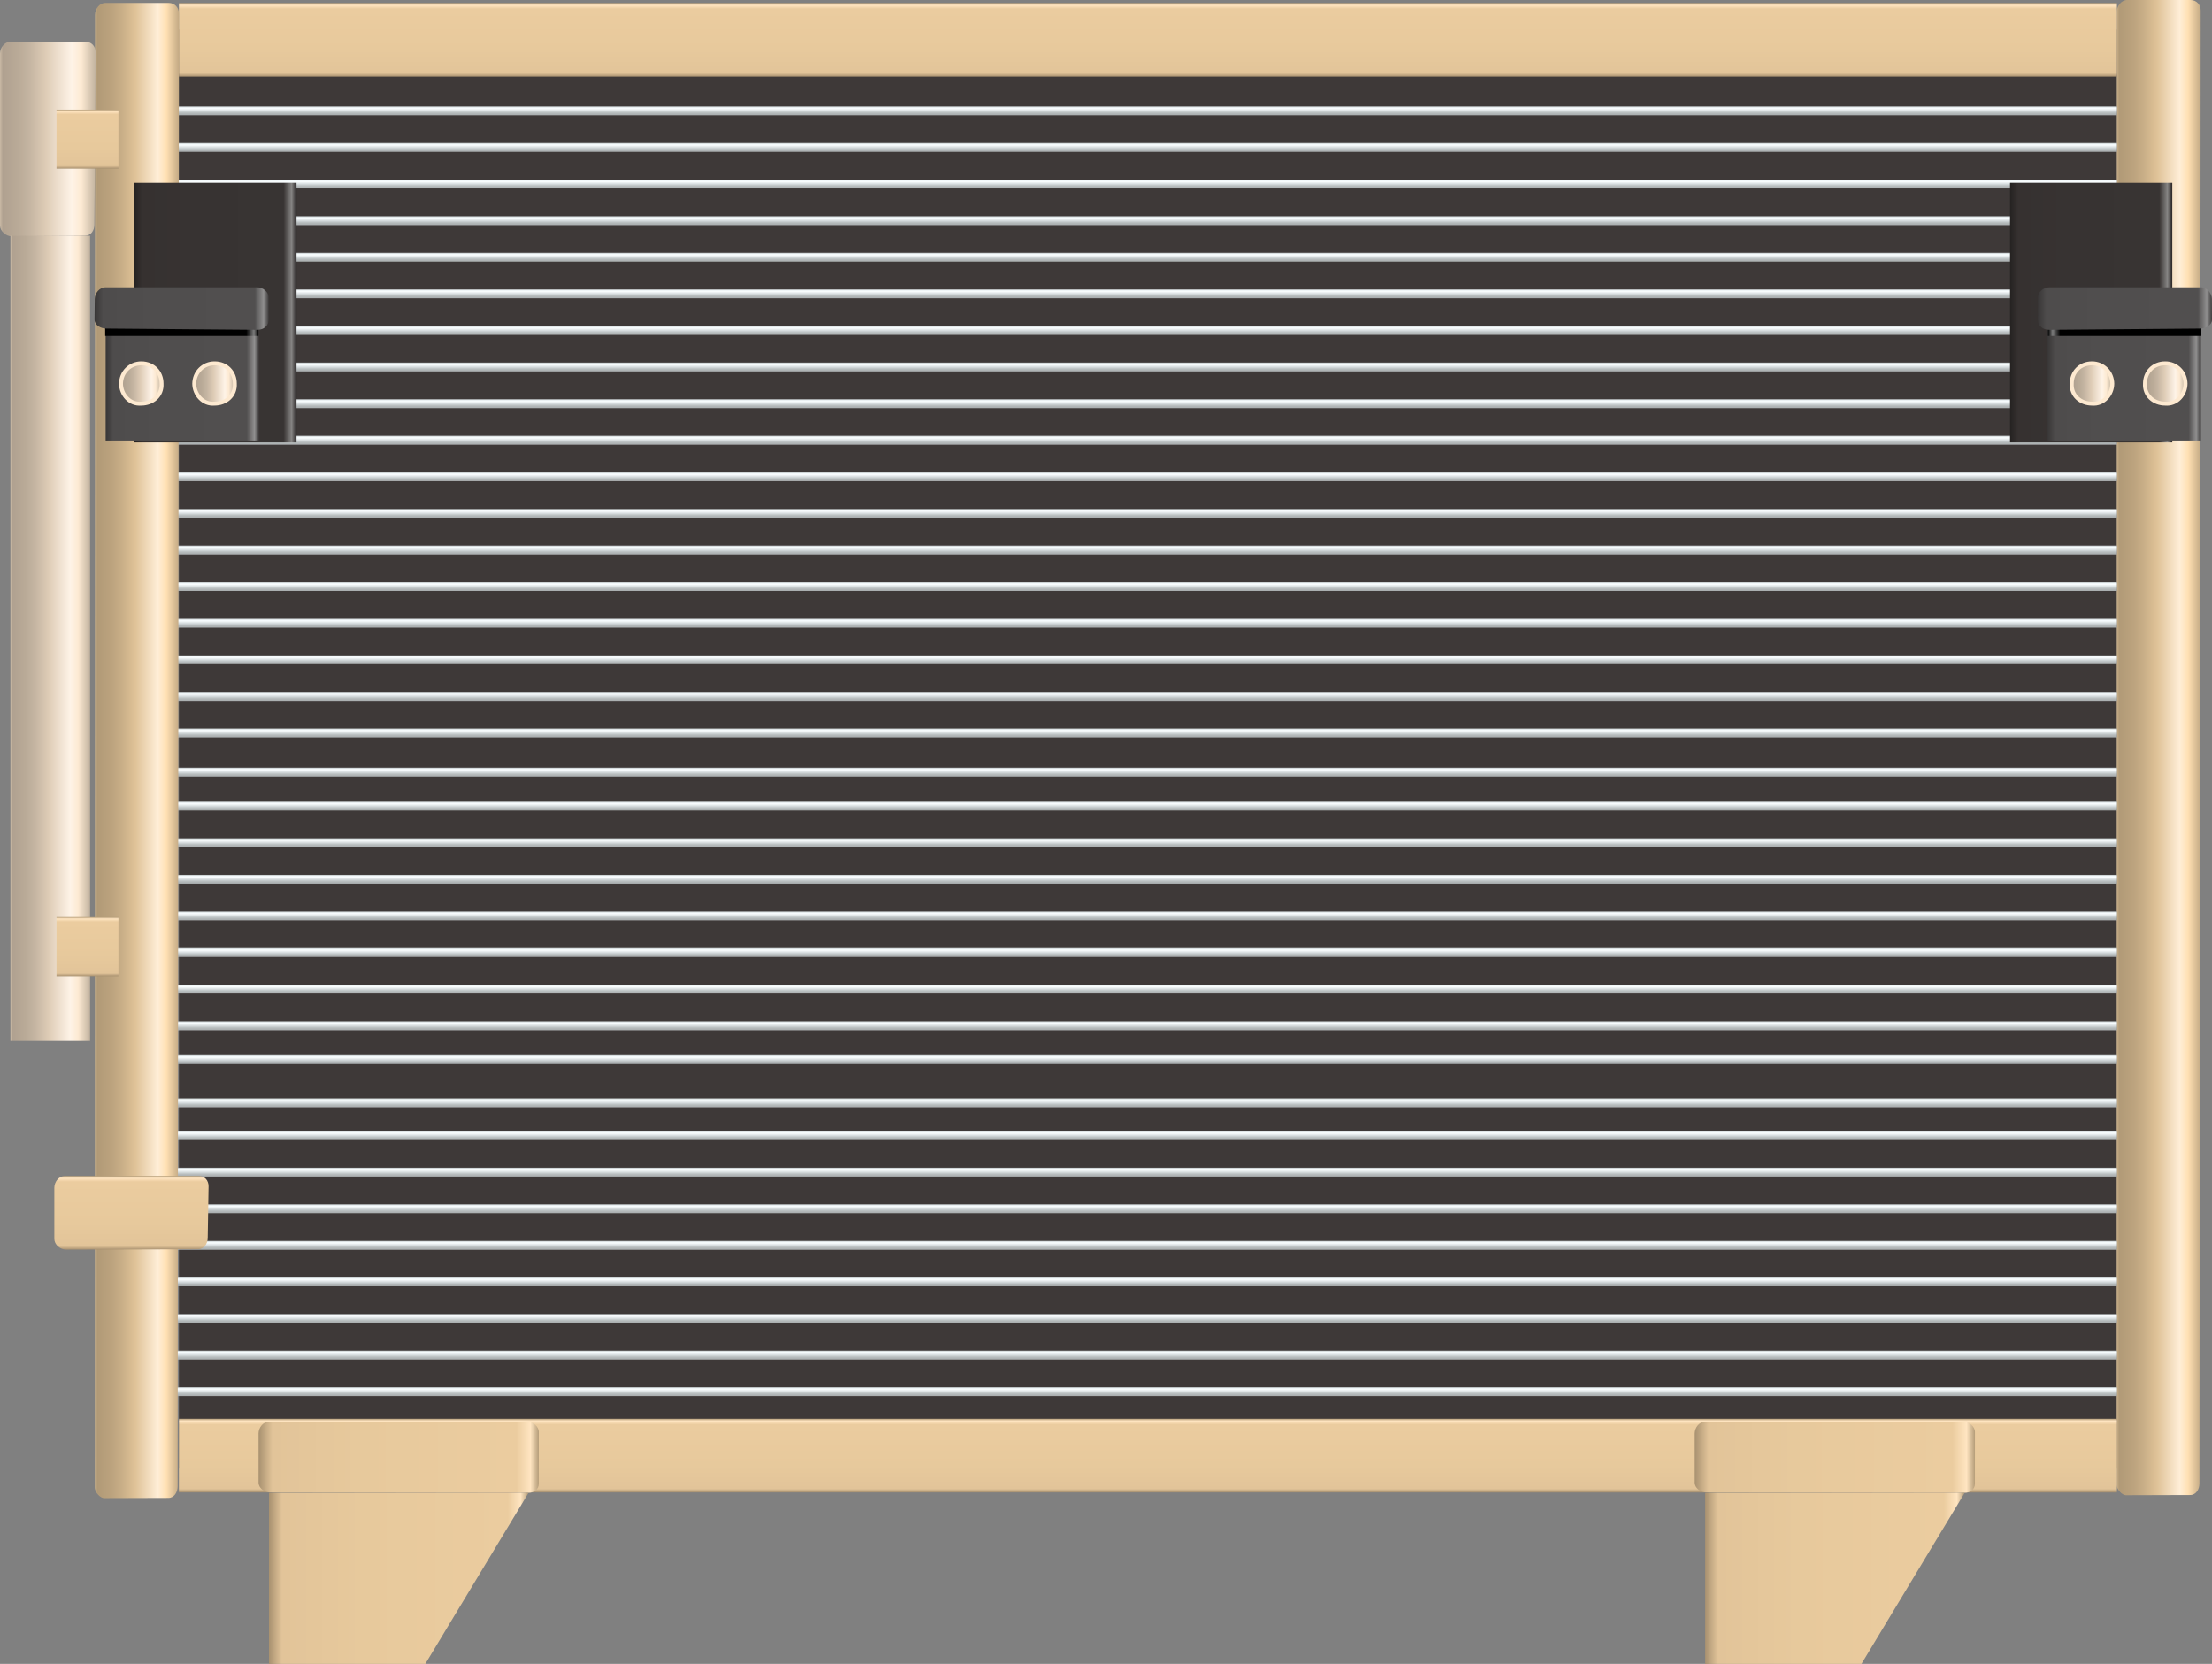 <?xml version="1.0" encoding="utf-8"?>
<!-- Generator: Adobe Illustrator 16.0.0, SVG Export Plug-In . SVG Version: 6.00 Build 0)  -->
<!DOCTYPE svg PUBLIC "-//W3C//DTD SVG 1.1//EN" "http://www.w3.org/Graphics/SVG/1.1/DTD/svg11.dtd">
<svg preserveAspectRatio="none"   version="1.1" id="图层_1" xmlns="http://www.w3.org/2000/svg" xmlns:xlink="http://www.w3.org/1999/xlink" x="0px" y="0px"
	 width="562.414px" height="423.132px" viewBox="2.254 137.5 562.414 423.132" enable-background="new 2.254 137.5 562.414 423.132"
	 xml:space="preserve">
<rect x="2.254" y="137.5" width="562.414" height="423.132" fill="#808080" stroke="none"/>
<g id="surface324">
	<path fill="#3E3938" d="M47.742,144.977h492.75v366H47.742V144.977z"/>
	
		<linearGradient id="SVGID_1_" gradientUnits="userSpaceOnUse" x1="230.643" y1="-52.193" x2="202.163" y2="-52.193" gradientTransform="matrix(0.75 0 0 -0.75 388.81 288.479)">
		<stop  offset="0" style="stop-color:#C4AA84"/>
		<stop  offset="0.15" style="stop-color:#FFE0B3"/>
		<stop  offset="0.25" style="stop-color:#FFEED7"/>
		<stop  offset="0.52" style="stop-color:#DFC297"/>
		<stop  offset="0.69" style="stop-color:#C7AD86"/>
		<stop  offset="0.8" style="stop-color:#BCA37E"/>
		<stop  offset="0.97" style="stop-color:#B19A77"/>
		<stop  offset="1" style="stop-color:#CBB189"/>
	</linearGradient>
	<path fill="url(#SVGID_1_)" d="M542.73,137.5h16.5c1.5,0,2.563,1.18,2.563,2.633L561.48,514.75c0,1.5-0.875,2.949-2.34,2.949
		l-16.41,0.051c-0.75,0-2.297-1.254-2.297-2.707L540.48,140.5c0-1.5,1.141-3,2.605-3H542.73z"/>
	
		<linearGradient id="SVGID_2_" gradientUnits="userSpaceOnUse" x1="530.728" y1="201.305" x2="530.728" y2="176.304" gradientTransform="matrix(0.75 0 0 -0.75 -103.928 649.282)">
		<stop  offset="0" style="stop-color:#B59D79"/>
		<stop  offset="0.03" style="stop-color:#FFE5C1"/>
		<stop  offset="0.08" style="stop-color:#EBCC9F"/>
		<stop  offset="0.64" style="stop-color:#E7C99C"/>
		<stop  offset="0.95" style="stop-color:#E2C499"/>
		<stop  offset="1" style="stop-color:#A89170"/>
	</linearGradient>
	<path fill="url(#SVGID_2_)" d="M47.742,498.304h492.75v18.75H47.742V498.304z"/>
	
		<linearGradient id="SVGID_3_" gradientUnits="userSpaceOnUse" x1="530.726" y1="201.307" x2="530.726" y2="176.306" gradientTransform="matrix(0.75 0 0 -0.75 -103.928 289.222)">
		<stop  offset="0" style="stop-color:#B59D79"/>
		<stop  offset="0.03" style="stop-color:#FFE5C1"/>
		<stop  offset="0.08" style="stop-color:#EBCC9F"/>
		<stop  offset="0.64" style="stop-color:#E7C99C"/>
		<stop  offset="0.95" style="stop-color:#E2C499"/>
		<stop  offset="1" style="stop-color:#A89170"/>
	</linearGradient>
	<path fill="url(#SVGID_3_)" d="M47.742,138.242h492.75v18.75H47.742V138.242z"/>
	
		<linearGradient id="SVGID_4_" gradientUnits="userSpaceOnUse" x1="297.236" y1="189.243" x2="202.225" y2="189.243" gradientTransform="matrix(0.75 0 0 -0.75 281.463 650.017)">
		<stop  offset="0" style="stop-color:#B59D79"/>
		<stop  offset="0.03" style="stop-color:#FFE5C1"/>
		<stop  offset="0.08" style="stop-color:#EBCC9F"/>
		<stop  offset="0.64" style="stop-color:#E7C99C"/>
		<stop  offset="0.95" style="stop-color:#E2C499"/>
		<stop  offset="1" style="stop-color:#A89170"/>
	</linearGradient>
	<path fill="url(#SVGID_4_)" d="M436.132,499.039h65.25c1.5,0,3.008,1.18,3.008,2.633l-0.008,13.117c0,1.5-1.176,2.344-2.641,2.344
		l-65.609-0.094c-1.5,0-3-1.082-3-2.535v-12.465c0-1.5,1.188-3,2.652-3H436.132z"/>
	
		<linearGradient id="SVGID_5_" gradientUnits="userSpaceOnUse" x1="290.226" y1="172.306" x2="202.226" y2="172.306" gradientTransform="matrix(0.75 0 0 -0.75 284.114 668.111)">
		<stop  offset="0" style="stop-color:#B59D79"/>
		<stop  offset="0.03" style="stop-color:#FFE5C1"/>
		<stop  offset="0.08" style="stop-color:#EBCC9F"/>
		<stop  offset="0.64" style="stop-color:#E7C99C"/>
		<stop  offset="0.95" style="stop-color:#E2C499"/>
		<stop  offset="1" style="stop-color:#A89170"/>
	</linearGradient>
	<path fill="url(#SVGID_5_)" d="M435.785,517.132h66l-26.25,43.5h-39.75V517.132z"/>
	
		<linearGradient id="SVGID_6_" gradientUnits="userSpaceOnUse" x1="531.224" y1="201.307" x2="531.224" y2="198.306" gradientTransform="matrix(0.75 0 0 -0.75 -104.669 315.538)">
		<stop  offset="0" style="stop-color:#BAC0C1"/>
		<stop  offset="0.15" style="stop-color:#F4FAFC"/>
		<stop  offset="0.25" style="stop-color:#F8FCFD"/>
		<stop  offset="0.52" style="stop-color:#D5DBDD"/>
		<stop  offset="0.69" style="stop-color:#BDC3C4"/>
		<stop  offset="0.8" style="stop-color:#B3B8B9"/>
		<stop  offset="0.97" style="stop-color:#A9AEAF"/>
		<stop  offset="1" style="stop-color:#C2C7C9"/>
	</linearGradient>
	<path fill="url(#SVGID_6_)" d="M47,164.559h493.5v2.25H47V164.559z"/>
	
		<linearGradient id="SVGID_7_" gradientUnits="userSpaceOnUse" x1="531.224" y1="201.304" x2="531.224" y2="198.303" gradientTransform="matrix(0.75 0 0 -0.75 -104.669 324.849)">
		<stop  offset="0" style="stop-color:#BAC0C1"/>
		<stop  offset="0.15" style="stop-color:#F4FAFC"/>
		<stop  offset="0.25" style="stop-color:#F8FCFD"/>
		<stop  offset="0.52" style="stop-color:#D5DBDD"/>
		<stop  offset="0.69" style="stop-color:#BDC3C4"/>
		<stop  offset="0.8" style="stop-color:#B3B8B9"/>
		<stop  offset="0.97" style="stop-color:#A9AEAF"/>
		<stop  offset="1" style="stop-color:#C2C7C9"/>
	</linearGradient>
	<path fill="url(#SVGID_7_)" d="M47,173.871h493.5v2.25H47V173.871z"/>
	
		<linearGradient id="SVGID_8_" gradientUnits="userSpaceOnUse" x1="531.224" y1="201.303" x2="531.224" y2="198.302" gradientTransform="matrix(0.75 0 0 -0.75 -104.669 334.149)">
		<stop  offset="0" style="stop-color:#BAC0C1"/>
		<stop  offset="0.15" style="stop-color:#F4FAFC"/>
		<stop  offset="0.25" style="stop-color:#F8FCFD"/>
		<stop  offset="0.52" style="stop-color:#D5DBDD"/>
		<stop  offset="0.69" style="stop-color:#BDC3C4"/>
		<stop  offset="0.8" style="stop-color:#B3B8B9"/>
		<stop  offset="0.97" style="stop-color:#A9AEAF"/>
		<stop  offset="1" style="stop-color:#C2C7C9"/>
	</linearGradient>
	<path fill="url(#SVGID_8_)" d="M47,183.172h493.5v2.25H47V183.172z"/>
	
		<linearGradient id="SVGID_9_" gradientUnits="userSpaceOnUse" x1="531.224" y1="201.306" x2="531.224" y2="198.305" gradientTransform="matrix(0.75 0 0 -0.75 -104.669 343.459)">
		<stop  offset="0" style="stop-color:#BAC0C1"/>
		<stop  offset="0.15" style="stop-color:#F4FAFC"/>
		<stop  offset="0.25" style="stop-color:#F8FCFD"/>
		<stop  offset="0.52" style="stop-color:#D5DBDD"/>
		<stop  offset="0.69" style="stop-color:#BDC3C4"/>
		<stop  offset="0.8" style="stop-color:#B3B8B9"/>
		<stop  offset="0.97" style="stop-color:#A9AEAF"/>
		<stop  offset="1" style="stop-color:#C2C7C9"/>
	</linearGradient>
	<path fill="url(#SVGID_9_)" d="M47,192.48h493.5v2.25H47V192.48z"/>
	
		<linearGradient id="SVGID_10_" gradientUnits="userSpaceOnUse" x1="531.224" y1="201.303" x2="531.224" y2="198.302" gradientTransform="matrix(0.75 0 0 -0.75 -104.669 352.758)">
		<stop  offset="0" style="stop-color:#BAC0C1"/>
		<stop  offset="0.15" style="stop-color:#F4FAFC"/>
		<stop  offset="0.25" style="stop-color:#F8FCFD"/>
		<stop  offset="0.52" style="stop-color:#D5DBDD"/>
		<stop  offset="0.69" style="stop-color:#BDC3C4"/>
		<stop  offset="0.8" style="stop-color:#B3B8B9"/>
		<stop  offset="0.97" style="stop-color:#A9AEAF"/>
		<stop  offset="1" style="stop-color:#C2C7C9"/>
	</linearGradient>
	<path fill="url(#SVGID_10_)" d="M47,201.781h493.5v2.25H47V201.781z"/>
	
		<linearGradient id="SVGID_11_" gradientUnits="userSpaceOnUse" x1="531.224" y1="201.306" x2="531.224" y2="198.305" gradientTransform="matrix(0.75 0 0 -0.75 -104.669 362.068)">
		<stop  offset="0" style="stop-color:#BAC0C1"/>
		<stop  offset="0.15" style="stop-color:#F4FAFC"/>
		<stop  offset="0.25" style="stop-color:#F8FCFD"/>
		<stop  offset="0.52" style="stop-color:#D5DBDD"/>
		<stop  offset="0.69" style="stop-color:#BDC3C4"/>
		<stop  offset="0.8" style="stop-color:#B3B8B9"/>
		<stop  offset="0.97" style="stop-color:#A9AEAF"/>
		<stop  offset="1" style="stop-color:#C2C7C9"/>
	</linearGradient>
	<path fill="url(#SVGID_11_)" d="M47,211.09h493.5v2.25H47V211.09z"/>
	
		<linearGradient id="SVGID_12_" gradientUnits="userSpaceOnUse" x1="531.224" y1="201.305" x2="531.224" y2="198.304" gradientTransform="matrix(0.75 0 0 -0.75 -104.669 371.369)">
		<stop  offset="0" style="stop-color:#BAC0C1"/>
		<stop  offset="0.15" style="stop-color:#F4FAFC"/>
		<stop  offset="0.25" style="stop-color:#F8FCFD"/>
		<stop  offset="0.52" style="stop-color:#D5DBDD"/>
		<stop  offset="0.69" style="stop-color:#BDC3C4"/>
		<stop  offset="0.8" style="stop-color:#B3B8B9"/>
		<stop  offset="0.97" style="stop-color:#A9AEAF"/>
		<stop  offset="1" style="stop-color:#C2C7C9"/>
	</linearGradient>
	<path fill="url(#SVGID_12_)" d="M47,220.391h493.5v2.25H47V220.391z"/>
	
		<linearGradient id="SVGID_13_" gradientUnits="userSpaceOnUse" x1="531.224" y1="201.303" x2="531.224" y2="198.302" gradientTransform="matrix(0.75 0 0 -0.75 -104.669 380.68)">
		<stop  offset="0" style="stop-color:#BAC0C1"/>
		<stop  offset="0.15" style="stop-color:#F4FAFC"/>
		<stop  offset="0.25" style="stop-color:#F8FCFD"/>
		<stop  offset="0.52" style="stop-color:#D5DBDD"/>
		<stop  offset="0.69" style="stop-color:#BDC3C4"/>
		<stop  offset="0.8" style="stop-color:#B3B8B9"/>
		<stop  offset="0.97" style="stop-color:#A9AEAF"/>
		<stop  offset="1" style="stop-color:#C2C7C9"/>
	</linearGradient>
	<path fill="url(#SVGID_13_)" d="M47,229.703h493.5v2.25H47V229.703z"/>
	
		<linearGradient id="SVGID_14_" gradientUnits="userSpaceOnUse" x1="531.224" y1="201.305" x2="531.224" y2="198.304" gradientTransform="matrix(0.75 0 0 -0.75 -104.669 389.99)">
		<stop  offset="0" style="stop-color:#BAC0C1"/>
		<stop  offset="0.15" style="stop-color:#F4FAFC"/>
		<stop  offset="0.25" style="stop-color:#F8FCFD"/>
		<stop  offset="0.52" style="stop-color:#D5DBDD"/>
		<stop  offset="0.69" style="stop-color:#BDC3C4"/>
		<stop  offset="0.8" style="stop-color:#B3B8B9"/>
		<stop  offset="0.97" style="stop-color:#A9AEAF"/>
		<stop  offset="1" style="stop-color:#C2C7C9"/>
	</linearGradient>
	<path fill="url(#SVGID_14_)" d="M47,239.012h493.5v2.25H47V239.012z"/>
	
		<linearGradient id="SVGID_15_" gradientUnits="userSpaceOnUse" x1="531.224" y1="201.303" x2="531.224" y2="198.302" gradientTransform="matrix(0.75 0 0 -0.75 -104.669 399.289)">
		<stop  offset="0" style="stop-color:#BAC0C1"/>
		<stop  offset="0.15" style="stop-color:#F4FAFC"/>
		<stop  offset="0.25" style="stop-color:#F8FCFD"/>
		<stop  offset="0.52" style="stop-color:#D5DBDD"/>
		<stop  offset="0.69" style="stop-color:#BDC3C4"/>
		<stop  offset="0.8" style="stop-color:#B3B8B9"/>
		<stop  offset="0.97" style="stop-color:#A9AEAF"/>
		<stop  offset="1" style="stop-color:#C2C7C9"/>
	</linearGradient>
	<path fill="url(#SVGID_15_)" d="M47,248.313h493.5v2.25H47V248.313z"/>
	
		<linearGradient id="SVGID_16_" gradientUnits="userSpaceOnUse" x1="531.224" y1="201.305" x2="531.224" y2="198.304" gradientTransform="matrix(0.75 0 0 -0.75 -104.669 408.6)">
		<stop  offset="0" style="stop-color:#BAC0C1"/>
		<stop  offset="0.15" style="stop-color:#F4FAFC"/>
		<stop  offset="0.25" style="stop-color:#F8FCFD"/>
		<stop  offset="0.52" style="stop-color:#D5DBDD"/>
		<stop  offset="0.69" style="stop-color:#BDC3C4"/>
		<stop  offset="0.8" style="stop-color:#B3B8B9"/>
		<stop  offset="0.97" style="stop-color:#A9AEAF"/>
		<stop  offset="1" style="stop-color:#C2C7C9"/>
	</linearGradient>
	<path fill="url(#SVGID_16_)" d="M47,257.621h493.5v2.25H47V257.621z"/>
	
		<linearGradient id="SVGID_17_" gradientUnits="userSpaceOnUse" x1="531.224" y1="201.305" x2="531.224" y2="198.304" gradientTransform="matrix(0.75 0 0 -0.75 -104.669 417.899)">
		<stop  offset="0" style="stop-color:#BAC0C1"/>
		<stop  offset="0.15" style="stop-color:#F4FAFC"/>
		<stop  offset="0.25" style="stop-color:#F8FCFD"/>
		<stop  offset="0.52" style="stop-color:#D5DBDD"/>
		<stop  offset="0.69" style="stop-color:#BDC3C4"/>
		<stop  offset="0.8" style="stop-color:#B3B8B9"/>
		<stop  offset="0.97" style="stop-color:#A9AEAF"/>
		<stop  offset="1" style="stop-color:#C2C7C9"/>
	</linearGradient>
	<path fill="url(#SVGID_17_)" d="M47,266.922h493.5v2.25H47V266.922z"/>
	
		<linearGradient id="SVGID_18_" gradientUnits="userSpaceOnUse" x1="531.224" y1="201.302" x2="531.224" y2="198.301" gradientTransform="matrix(0.75 0 0 -0.75 -104.669 427.21)">
		<stop  offset="0" style="stop-color:#BAC0C1"/>
		<stop  offset="0.15" style="stop-color:#F4FAFC"/>
		<stop  offset="0.25" style="stop-color:#F8FCFD"/>
		<stop  offset="0.52" style="stop-color:#D5DBDD"/>
		<stop  offset="0.69" style="stop-color:#BDC3C4"/>
		<stop  offset="0.8" style="stop-color:#B3B8B9"/>
		<stop  offset="0.97" style="stop-color:#A9AEAF"/>
		<stop  offset="1" style="stop-color:#C2C7C9"/>
	</linearGradient>
	<path fill="url(#SVGID_18_)" d="M47,276.234h493.5v2.25H47V276.234z"/>
	
		<linearGradient id="SVGID_19_" gradientUnits="userSpaceOnUse" x1="531.224" y1="201.307" x2="531.224" y2="198.306" gradientTransform="matrix(0.75 0 0 -0.75 -104.669 436.51)">
		<stop  offset="0" style="stop-color:#BAC0C1"/>
		<stop  offset="0.15" style="stop-color:#F4FAFC"/>
		<stop  offset="0.25" style="stop-color:#F8FCFD"/>
		<stop  offset="0.52" style="stop-color:#D5DBDD"/>
		<stop  offset="0.69" style="stop-color:#BDC3C4"/>
		<stop  offset="0.8" style="stop-color:#B3B8B9"/>
		<stop  offset="0.97" style="stop-color:#A9AEAF"/>
		<stop  offset="1" style="stop-color:#C2C7C9"/>
	</linearGradient>
	<path fill="url(#SVGID_19_)" d="M47,285.531h493.5v2.25H47V285.531z"/>
	
		<linearGradient id="SVGID_20_" gradientUnits="userSpaceOnUse" x1="531.224" y1="201.307" x2="531.224" y2="198.306" gradientTransform="matrix(0.75 0 0 -0.75 -104.669 455.131)">
		<stop  offset="0" style="stop-color:#BAC0C1"/>
		<stop  offset="0.15" style="stop-color:#F4FAFC"/>
		<stop  offset="0.25" style="stop-color:#F8FCFD"/>
		<stop  offset="0.52" style="stop-color:#D5DBDD"/>
		<stop  offset="0.69" style="stop-color:#BDC3C4"/>
		<stop  offset="0.8" style="stop-color:#B3B8B9"/>
		<stop  offset="0.97" style="stop-color:#A9AEAF"/>
		<stop  offset="1" style="stop-color:#C2C7C9"/>
	</linearGradient>
	<path fill="url(#SVGID_20_)" d="M47,304.152h493.5v2.25H47V304.152z"/>
	
		<linearGradient id="SVGID_21_" gradientUnits="userSpaceOnUse" x1="531.224" y1="201.307" x2="531.224" y2="198.306" gradientTransform="matrix(0.75 0 0 -0.75 -104.669 473.74)">
		<stop  offset="0" style="stop-color:#BAC0C1"/>
		<stop  offset="0.15" style="stop-color:#F4FAFC"/>
		<stop  offset="0.25" style="stop-color:#F8FCFD"/>
		<stop  offset="0.52" style="stop-color:#D5DBDD"/>
		<stop  offset="0.69" style="stop-color:#BDC3C4"/>
		<stop  offset="0.8" style="stop-color:#B3B8B9"/>
		<stop  offset="0.97" style="stop-color:#A9AEAF"/>
		<stop  offset="1" style="stop-color:#C2C7C9"/>
	</linearGradient>
	<path fill="url(#SVGID_21_)" d="M47,322.761h493.5v2.25H47V322.761z"/>
	
		<linearGradient id="SVGID_22_" gradientUnits="userSpaceOnUse" x1="531.224" y1="201.304" x2="531.224" y2="198.303" gradientTransform="matrix(0.75 0 0 -0.75 -104.669 492.352)">
		<stop  offset="0" style="stop-color:#BAC0C1"/>
		<stop  offset="0.15" style="stop-color:#F4FAFC"/>
		<stop  offset="0.25" style="stop-color:#F8FCFD"/>
		<stop  offset="0.52" style="stop-color:#D5DBDD"/>
		<stop  offset="0.69" style="stop-color:#BDC3C4"/>
		<stop  offset="0.8" style="stop-color:#B3B8B9"/>
		<stop  offset="0.97" style="stop-color:#A9AEAF"/>
		<stop  offset="1" style="stop-color:#C2C7C9"/>
	</linearGradient>
	<path fill="url(#SVGID_22_)" d="M47,341.375h493.5v2.25H47V341.375z"/>
	
		<linearGradient id="SVGID_23_" gradientUnits="userSpaceOnUse" x1="531.224" y1="201.304" x2="531.224" y2="198.303" gradientTransform="matrix(0.75 0 0 -0.75 -104.669 510.961)">
		<stop  offset="0" style="stop-color:#BAC0C1"/>
		<stop  offset="0.15" style="stop-color:#F4FAFC"/>
		<stop  offset="0.25" style="stop-color:#F8FCFD"/>
		<stop  offset="0.52" style="stop-color:#D5DBDD"/>
		<stop  offset="0.69" style="stop-color:#BDC3C4"/>
		<stop  offset="0.8" style="stop-color:#B3B8B9"/>
		<stop  offset="0.97" style="stop-color:#A9AEAF"/>
		<stop  offset="1" style="stop-color:#C2C7C9"/>
	</linearGradient>
	<path fill="url(#SVGID_23_)" d="M47,359.984h493.5v2.25H47V359.984z"/>
	
		<linearGradient id="SVGID_24_" gradientUnits="userSpaceOnUse" x1="531.224" y1="201.307" x2="531.224" y2="198.306" gradientTransform="matrix(0.75 0 0 -0.75 -104.669 520.272)">
		<stop  offset="0" style="stop-color:#BAC0C1"/>
		<stop  offset="0.15" style="stop-color:#F4FAFC"/>
		<stop  offset="0.25" style="stop-color:#F8FCFD"/>
		<stop  offset="0.52" style="stop-color:#D5DBDD"/>
		<stop  offset="0.69" style="stop-color:#BDC3C4"/>
		<stop  offset="0.8" style="stop-color:#B3B8B9"/>
		<stop  offset="0.97" style="stop-color:#A9AEAF"/>
		<stop  offset="1" style="stop-color:#C2C7C9"/>
	</linearGradient>
	<path fill="url(#SVGID_24_)" d="M47,369.292h493.5v2.25H47V369.292z"/>
	
		<linearGradient id="SVGID_25_" gradientUnits="userSpaceOnUse" x1="531.224" y1="201.306" x2="531.224" y2="198.305" gradientTransform="matrix(0.75 0 0 -0.75 -104.669 529.572)">
		<stop  offset="0" style="stop-color:#BAC0C1"/>
		<stop  offset="0.15" style="stop-color:#F4FAFC"/>
		<stop  offset="0.25" style="stop-color:#F8FCFD"/>
		<stop  offset="0.52" style="stop-color:#D5DBDD"/>
		<stop  offset="0.69" style="stop-color:#BDC3C4"/>
		<stop  offset="0.8" style="stop-color:#B3B8B9"/>
		<stop  offset="0.97" style="stop-color:#A9AEAF"/>
		<stop  offset="1" style="stop-color:#C2C7C9"/>
	</linearGradient>
	<path fill="url(#SVGID_25_)" d="M47,378.593h493.5v2.25H47V378.593z"/>
	
		<linearGradient id="SVGID_26_" gradientUnits="userSpaceOnUse" x1="531.224" y1="201.303" x2="531.224" y2="198.302" gradientTransform="matrix(0.75 0 0 -0.75 -104.669 538.883)">
		<stop  offset="0" style="stop-color:#BAC0C1"/>
		<stop  offset="0.15" style="stop-color:#F4FAFC"/>
		<stop  offset="0.25" style="stop-color:#F8FCFD"/>
		<stop  offset="0.52" style="stop-color:#D5DBDD"/>
		<stop  offset="0.69" style="stop-color:#BDC3C4"/>
		<stop  offset="0.8" style="stop-color:#B3B8B9"/>
		<stop  offset="0.97" style="stop-color:#A9AEAF"/>
		<stop  offset="1" style="stop-color:#C2C7C9"/>
	</linearGradient>
	<path fill="url(#SVGID_26_)" d="M47,387.906h493.5v2.25H47V387.906z"/>
	
		<linearGradient id="SVGID_27_" gradientUnits="userSpaceOnUse" x1="531.224" y1="201.306" x2="531.224" y2="198.305" gradientTransform="matrix(0.75 0 0 -0.75 -104.669 548.182)">
		<stop  offset="0" style="stop-color:#BAC0C1"/>
		<stop  offset="0.15" style="stop-color:#F4FAFC"/>
		<stop  offset="0.25" style="stop-color:#F8FCFD"/>
		<stop  offset="0.52" style="stop-color:#D5DBDD"/>
		<stop  offset="0.69" style="stop-color:#BDC3C4"/>
		<stop  offset="0.8" style="stop-color:#B3B8B9"/>
		<stop  offset="0.97" style="stop-color:#A9AEAF"/>
		<stop  offset="1" style="stop-color:#C2C7C9"/>
	</linearGradient>
	<path fill="url(#SVGID_27_)" d="M47,397.203h493.5v2.25H47V397.203z"/>
	
		<linearGradient id="SVGID_28_" gradientUnits="userSpaceOnUse" x1="531.224" y1="201.303" x2="531.224" y2="198.302" gradientTransform="matrix(0.75 0 0 -0.75 -104.669 556.801)">
		<stop  offset="0" style="stop-color:#BAC0C1"/>
		<stop  offset="0.15" style="stop-color:#F4FAFC"/>
		<stop  offset="0.25" style="stop-color:#F8FCFD"/>
		<stop  offset="0.52" style="stop-color:#D5DBDD"/>
		<stop  offset="0.69" style="stop-color:#BDC3C4"/>
		<stop  offset="0.8" style="stop-color:#B3B8B9"/>
		<stop  offset="0.97" style="stop-color:#A9AEAF"/>
		<stop  offset="1" style="stop-color:#C2C7C9"/>
	</linearGradient>
	<path fill="url(#SVGID_28_)" d="M47,405.824h493.5v2.25H47V405.824z"/>
	
		<linearGradient id="SVGID_29_" gradientUnits="userSpaceOnUse" x1="531.224" y1="201.307" x2="531.224" y2="198.306" gradientTransform="matrix(0.75 0 0 -0.75 -104.669 567.768)">
		<stop  offset="0" style="stop-color:#BAC0C1"/>
		<stop  offset="0.15" style="stop-color:#F4FAFC"/>
		<stop  offset="0.25" style="stop-color:#F8FCFD"/>
		<stop  offset="0.52" style="stop-color:#D5DBDD"/>
		<stop  offset="0.69" style="stop-color:#BDC3C4"/>
		<stop  offset="0.8" style="stop-color:#B3B8B9"/>
		<stop  offset="0.97" style="stop-color:#A9AEAF"/>
		<stop  offset="1" style="stop-color:#C2C7C9"/>
	</linearGradient>
	<path fill="url(#SVGID_29_)" d="M47,416.789h493.5v2.25H47V416.789z"/>
	
		<linearGradient id="SVGID_30_" gradientUnits="userSpaceOnUse" x1="531.224" y1="201.305" x2="531.224" y2="198.304" gradientTransform="matrix(0.75 0 0 -0.75 -104.669 576.103)">
		<stop  offset="0" style="stop-color:#BAC0C1"/>
		<stop  offset="0.15" style="stop-color:#F4FAFC"/>
		<stop  offset="0.25" style="stop-color:#F8FCFD"/>
		<stop  offset="0.52" style="stop-color:#D5DBDD"/>
		<stop  offset="0.69" style="stop-color:#BDC3C4"/>
		<stop  offset="0.8" style="stop-color:#B3B8B9"/>
		<stop  offset="0.97" style="stop-color:#A9AEAF"/>
		<stop  offset="1" style="stop-color:#C2C7C9"/>
	</linearGradient>
	<path fill="url(#SVGID_30_)" d="M47,425.125h493.5v2.25H47V425.125z"/>
	
		<linearGradient id="SVGID_31_" gradientUnits="userSpaceOnUse" x1="531.224" y1="201.303" x2="531.224" y2="198.302" gradientTransform="matrix(0.75 0 0 -0.75 -104.669 585.413)">
		<stop  offset="0" style="stop-color:#BAC0C1"/>
		<stop  offset="0.15" style="stop-color:#F4FAFC"/>
		<stop  offset="0.25" style="stop-color:#F8FCFD"/>
		<stop  offset="0.52" style="stop-color:#D5DBDD"/>
		<stop  offset="0.69" style="stop-color:#BDC3C4"/>
		<stop  offset="0.8" style="stop-color:#B3B8B9"/>
		<stop  offset="0.97" style="stop-color:#A9AEAF"/>
		<stop  offset="1" style="stop-color:#C2C7C9"/>
	</linearGradient>
	<path fill="url(#SVGID_31_)" d="M47,434.437h493.5v2.25H47V434.437z"/>
	
		<linearGradient id="SVGID_32_" gradientUnits="userSpaceOnUse" x1="531.224" y1="201.307" x2="531.224" y2="198.306" gradientTransform="matrix(0.75 0 0 -0.75 -104.669 594.713)">
		<stop  offset="0" style="stop-color:#BAC0C1"/>
		<stop  offset="0.15" style="stop-color:#F4FAFC"/>
		<stop  offset="0.25" style="stop-color:#F8FCFD"/>
		<stop  offset="0.52" style="stop-color:#D5DBDD"/>
		<stop  offset="0.69" style="stop-color:#BDC3C4"/>
		<stop  offset="0.8" style="stop-color:#B3B8B9"/>
		<stop  offset="0.97" style="stop-color:#A9AEAF"/>
		<stop  offset="1" style="stop-color:#C2C7C9"/>
	</linearGradient>
	<path fill="url(#SVGID_32_)" d="M47,443.734h493.5v2.25H47V443.734z"/>
	
		<linearGradient id="SVGID_33_" gradientUnits="userSpaceOnUse" x1="531.224" y1="201.305" x2="531.224" y2="198.304" gradientTransform="matrix(0.75 0 0 -0.75 -104.669 604.024)">
		<stop  offset="0" style="stop-color:#BAC0C1"/>
		<stop  offset="0.15" style="stop-color:#F4FAFC"/>
		<stop  offset="0.25" style="stop-color:#F8FCFD"/>
		<stop  offset="0.52" style="stop-color:#D5DBDD"/>
		<stop  offset="0.69" style="stop-color:#BDC3C4"/>
		<stop  offset="0.8" style="stop-color:#B3B8B9"/>
		<stop  offset="0.97" style="stop-color:#A9AEAF"/>
		<stop  offset="1" style="stop-color:#C2C7C9"/>
	</linearGradient>
	<path fill="url(#SVGID_33_)" d="M47,453.046h493.5v2.25H47V453.046z"/>
	
		<linearGradient id="SVGID_34_" gradientUnits="userSpaceOnUse" x1="531.224" y1="201.307" x2="531.224" y2="198.306" gradientTransform="matrix(0.75 0 0 -0.75 -104.669 613.323)">
		<stop  offset="0" style="stop-color:#BAC0C1"/>
		<stop  offset="0.15" style="stop-color:#F4FAFC"/>
		<stop  offset="0.25" style="stop-color:#F8FCFD"/>
		<stop  offset="0.52" style="stop-color:#D5DBDD"/>
		<stop  offset="0.69" style="stop-color:#BDC3C4"/>
		<stop  offset="0.8" style="stop-color:#B3B8B9"/>
		<stop  offset="0.97" style="stop-color:#A9AEAF"/>
		<stop  offset="1" style="stop-color:#C2C7C9"/>
	</linearGradient>
	<path fill="url(#SVGID_34_)" d="M47,462.343h493.5v2.25H47V462.343z"/>
	
		<linearGradient id="SVGID_35_" gradientUnits="userSpaceOnUse" x1="531.225" y1="201.304" x2="531.225" y2="198.303" gradientTransform="matrix(0.75 0 0 -0.75 -104.669 631.934)">
		<stop  offset="0" style="stop-color:#BAC0C1"/>
		<stop  offset="0.15" style="stop-color:#F4FAFC"/>
		<stop  offset="0.25" style="stop-color:#F8FCFD"/>
		<stop  offset="0.52" style="stop-color:#D5DBDD"/>
		<stop  offset="0.69" style="stop-color:#BDC3C4"/>
		<stop  offset="0.8" style="stop-color:#B3B8B9"/>
		<stop  offset="0.97" style="stop-color:#A9AEAF"/>
		<stop  offset="1" style="stop-color:#C2C7C9"/>
	</linearGradient>
	<path fill="url(#SVGID_35_)" d="M47,480.957h493.5v2.25H47V480.957z"/>
	
		<linearGradient id="SVGID_36_" gradientUnits="userSpaceOnUse" x1="531.225" y1="201.305" x2="531.225" y2="198.304" gradientTransform="matrix(0.75 0 0 -0.75 -104.669 622.634)">
		<stop  offset="0" style="stop-color:#BAC0C1"/>
		<stop  offset="0.15" style="stop-color:#F4FAFC"/>
		<stop  offset="0.25" style="stop-color:#F8FCFD"/>
		<stop  offset="0.52" style="stop-color:#D5DBDD"/>
		<stop  offset="0.69" style="stop-color:#BDC3C4"/>
		<stop  offset="0.8" style="stop-color:#B3B8B9"/>
		<stop  offset="0.97" style="stop-color:#A9AEAF"/>
		<stop  offset="1" style="stop-color:#C2C7C9"/>
	</linearGradient>
	<path fill="url(#SVGID_36_)" d="M47,471.656h493.5v2.25H47V471.656z"/>
	
		<linearGradient id="SVGID_37_" gradientUnits="userSpaceOnUse" x1="531.225" y1="201.307" x2="531.225" y2="198.306" gradientTransform="matrix(0.75 0 0 -0.75 -104.669 641.244)">
		<stop  offset="0" style="stop-color:#BAC0C1"/>
		<stop  offset="0.15" style="stop-color:#F4FAFC"/>
		<stop  offset="0.25" style="stop-color:#F8FCFD"/>
		<stop  offset="0.52" style="stop-color:#D5DBDD"/>
		<stop  offset="0.69" style="stop-color:#BDC3C4"/>
		<stop  offset="0.8" style="stop-color:#B3B8B9"/>
		<stop  offset="0.97" style="stop-color:#A9AEAF"/>
		<stop  offset="1" style="stop-color:#C2C7C9"/>
	</linearGradient>
	<path fill="url(#SVGID_37_)" d="M47,490.265h493.5v2.25H47V490.265z"/>
	
		<linearGradient id="SVGID_38_" gradientUnits="userSpaceOnUse" x1="531.224" y1="201.305" x2="531.224" y2="198.304" gradientTransform="matrix(0.75 0 0 -0.75 -104.669 445.82)">
		<stop  offset="0" style="stop-color:#BAC0C1"/>
		<stop  offset="0.15" style="stop-color:#F4FAFC"/>
		<stop  offset="0.25" style="stop-color:#F8FCFD"/>
		<stop  offset="0.52" style="stop-color:#D5DBDD"/>
		<stop  offset="0.69" style="stop-color:#BDC3C4"/>
		<stop  offset="0.8" style="stop-color:#B3B8B9"/>
		<stop  offset="0.97" style="stop-color:#A9AEAF"/>
		<stop  offset="1" style="stop-color:#C2C7C9"/>
	</linearGradient>
	<path fill="url(#SVGID_38_)" d="M47,294.843h493.5v2.25H47V294.843z"/>
	
		<linearGradient id="SVGID_39_" gradientUnits="userSpaceOnUse" x1="531.224" y1="201.305" x2="531.224" y2="198.304" gradientTransform="matrix(0.75 0 0 -0.75 -104.669 464.431)">
		<stop  offset="0" style="stop-color:#BAC0C1"/>
		<stop  offset="0.15" style="stop-color:#F4FAFC"/>
		<stop  offset="0.25" style="stop-color:#F8FCFD"/>
		<stop  offset="0.52" style="stop-color:#D5DBDD"/>
		<stop  offset="0.69" style="stop-color:#BDC3C4"/>
		<stop  offset="0.8" style="stop-color:#B3B8B9"/>
		<stop  offset="0.97" style="stop-color:#A9AEAF"/>
		<stop  offset="1" style="stop-color:#C2C7C9"/>
	</linearGradient>
	<path fill="url(#SVGID_39_)" d="M47,313.453h493.5v2.25H47V313.453z"/>
	
		<linearGradient id="SVGID_40_" gradientUnits="userSpaceOnUse" x1="531.224" y1="201.303" x2="531.224" y2="198.302" gradientTransform="matrix(0.75 0 0 -0.75 -104.669 483.699)">
		<stop  offset="0" style="stop-color:#BAC0C1"/>
		<stop  offset="0.15" style="stop-color:#F4FAFC"/>
		<stop  offset="0.25" style="stop-color:#F8FCFD"/>
		<stop  offset="0.52" style="stop-color:#D5DBDD"/>
		<stop  offset="0.69" style="stop-color:#BDC3C4"/>
		<stop  offset="0.8" style="stop-color:#B3B8B9"/>
		<stop  offset="0.97" style="stop-color:#A9AEAF"/>
		<stop  offset="1" style="stop-color:#C2C7C9"/>
	</linearGradient>
	<path fill="url(#SVGID_40_)" d="M47,332.722h493.5v2.25H47V332.722z"/>
	
		<linearGradient id="SVGID_41_" gradientUnits="userSpaceOnUse" x1="531.224" y1="201.307" x2="531.224" y2="198.306" gradientTransform="matrix(0.75 0 0 -0.75 -104.669 501.651)">
		<stop  offset="0" style="stop-color:#BAC0C1"/>
		<stop  offset="0.15" style="stop-color:#F4FAFC"/>
		<stop  offset="0.25" style="stop-color:#F8FCFD"/>
		<stop  offset="0.52" style="stop-color:#D5DBDD"/>
		<stop  offset="0.69" style="stop-color:#BDC3C4"/>
		<stop  offset="0.8" style="stop-color:#B3B8B9"/>
		<stop  offset="0.97" style="stop-color:#A9AEAF"/>
		<stop  offset="1" style="stop-color:#C2C7C9"/>
	</linearGradient>
	<path fill="url(#SVGID_41_)" d="M47,350.671h493.5v2.25H47V350.671z"/>
	
		<linearGradient id="SVGID_42_" gradientUnits="userSpaceOnUse" x1="230.645" y1="-52.192" x2="202.166" y2="-52.192" gradientTransform="matrix(0.75 0 0 -0.75 -125.246 289.214)">
		<stop  offset="0" style="stop-color:#C4AA84"/>
		<stop  offset="0.15" style="stop-color:#FFE0B3"/>
		<stop  offset="0.25" style="stop-color:#FFEED7"/>
		<stop  offset="0.52" style="stop-color:#DFC297"/>
		<stop  offset="0.69" style="stop-color:#C7AD86"/>
		<stop  offset="0.8" style="stop-color:#BCA37E"/>
		<stop  offset="0.97" style="stop-color:#B19A77"/>
		<stop  offset="1" style="stop-color:#CBB189"/>
	</linearGradient>
	<path fill="url(#SVGID_42_)" d="M28.672,138.234h16.5c1.5,0,2.566,1.18,2.566,2.633l-0.316,374.617c0,1.5-0.871,2.949-2.336,2.949
		l-16.414,0.051c-0.75,0-2.293-1.254-2.293-2.707l0.043-374.542c0-1.5,1.141-3,2.605-3H28.672z"/>
	
		<linearGradient id="SVGID_43_" gradientUnits="userSpaceOnUse" x1="234.635" y1="168.305" x2="202.223" y2="168.305" gradientTransform="matrix(0.75 0 0 -0.75 -149.414 299.088)">
		<stop  offset="0" style="stop-color:#C2B39F"/>
		<stop  offset="0.15" style="stop-color:#FDEAD3"/>
		<stop  offset="0.25" style="stop-color:#FEF3E7"/>
		<stop  offset="0.52" style="stop-color:#DECCB6"/>
		<stop  offset="0.69" style="stop-color:#C5B5A2"/>
		<stop  offset="0.8" style="stop-color:#BAAB98"/>
		<stop  offset="0.97" style="stop-color:#B0A190"/>
		<stop  offset="1" style="stop-color:#CABAA5"/>
	</linearGradient>
	<path fill="url(#SVGID_43_)" d="M5.254,148.109h18.75c1.5,0,2.559,1.18,2.559,2.633l-0.309,43.867c0,1.5-0.879,2.852-2.344,2.852
		l-18.656,0.148c-1.5,0-3-1.328-3-2.781v-43.719c0-1.5,1.188-3,2.652-3H5.254z"/>
	
		<linearGradient id="SVGID_44_" gradientUnits="userSpaceOnUse" x1="229.225" y1="64.804" x2="202.225" y2="64.804" gradientTransform="matrix(0.75 0 0 -0.75 -146.762 348.438)">
		<stop  offset="0" style="stop-color:#C2B39F"/>
		<stop  offset="0.15" style="stop-color:#FDEAD3"/>
		<stop  offset="0.25" style="stop-color:#FEF3E7"/>
		<stop  offset="0.52" style="stop-color:#DECCB6"/>
		<stop  offset="0.69" style="stop-color:#C5B5A2"/>
		<stop  offset="0.8" style="stop-color:#BAAB98"/>
		<stop  offset="0.97" style="stop-color:#B0A190"/>
		<stop  offset="1" style="stop-color:#CABAA5"/>
	</linearGradient>
	<path fill="url(#SVGID_44_)" d="M4.906,197.461h20.25v204.75H4.906V197.461z"/>
	
		<linearGradient id="SVGID_45_" gradientUnits="userSpaceOnUse" x1="212.724" y1="201.305" x2="212.724" y2="181.305" gradientTransform="matrix(0.75 0 0 -0.75 -135.051 521.709)">
		<stop  offset="0" style="stop-color:#B59D79"/>
		<stop  offset="0.03" style="stop-color:#FFE5C1"/>
		<stop  offset="0.08" style="stop-color:#EBCC9F"/>
		<stop  offset="0.64" style="stop-color:#E7C99C"/>
		<stop  offset="0.95" style="stop-color:#E2C499"/>
		<stop  offset="1" style="stop-color:#A89170"/>
	</linearGradient>
	<path fill="url(#SVGID_45_)" d="M16.617,370.73h15.75v15h-15.75V370.73z"/>
	
		<linearGradient id="SVGID_46_" gradientUnits="userSpaceOnUse" x1="228.372" y1="201.303" x2="228.372" y2="176.303" gradientTransform="matrix(0.75 0 0 -0.75 -135.603 587.508)">
		<stop  offset="0" style="stop-color:#B59D79"/>
		<stop  offset="0.03" style="stop-color:#FFE5C1"/>
		<stop  offset="0.08" style="stop-color:#EBCC9F"/>
		<stop  offset="0.64" style="stop-color:#E7C99C"/>
		<stop  offset="0.95" style="stop-color:#E2C499"/>
		<stop  offset="1" style="stop-color:#A89170"/>
	</linearGradient>
	<path fill="url(#SVGID_46_)" d="M19.066,436.531h33.75c1.5,0,2.469,1.176,2.469,2.629l-0.219,13.121c0,1.5-0.969,2.891-2.43,2.891
		l-33.57,0.109c-1.5,0-3-1.285-3-2.738v-13.012c0-1.5,1.188-3,2.652-3H19.066z"/>
	
		<linearGradient id="SVGID_47_" gradientUnits="userSpaceOnUse" x1="297.241" y1="189.243" x2="202.225" y2="189.243" gradientTransform="matrix(0.75 0 0 -0.75 -83.677 650.017)">
		<stop  offset="0" style="stop-color:#B59D79"/>
		<stop  offset="0.03" style="stop-color:#FFE5C1"/>
		<stop  offset="0.08" style="stop-color:#EBCC9F"/>
		<stop  offset="0.64" style="stop-color:#E7C99C"/>
		<stop  offset="0.95" style="stop-color:#E2C499"/>
		<stop  offset="1" style="stop-color:#A89170"/>
	</linearGradient>
	<path fill="url(#SVGID_47_)" d="M70.992,499.039h65.25c1.5,0,3.012,1.18,3.012,2.633l-0.012,13.117c0,1.5-1.176,2.344-2.641,2.344
		l-65.609-0.094c-1.5,0-3-1.082-3-2.535v-12.465c0-1.5,1.188-3,2.652-3H70.992z"/>
	
		<linearGradient id="SVGID_48_" gradientUnits="userSpaceOnUse" x1="290.226" y1="172.306" x2="202.226" y2="172.306" gradientTransform="matrix(0.75 0 0 -0.75 -81.026 668.111)">
		<stop  offset="0" style="stop-color:#B59D79"/>
		<stop  offset="0.03" style="stop-color:#FFE5C1"/>
		<stop  offset="0.08" style="stop-color:#EBCC9F"/>
		<stop  offset="0.64" style="stop-color:#E7C99C"/>
		<stop  offset="0.95" style="stop-color:#E2C499"/>
		<stop  offset="1" style="stop-color:#A89170"/>
	</linearGradient>
	<path fill="url(#SVGID_48_)" d="M70.645,517.132h66l-26.25,43.5h-39.75V517.132z"/>
	
		<linearGradient id="SVGID_49_" gradientUnits="userSpaceOnUse" x1="212.724" y1="201.304" x2="212.724" y2="181.304" gradientTransform="matrix(0.75 0 0 -0.75 -135.051 316.361)">
		<stop  offset="0" style="stop-color:#B59D79"/>
		<stop  offset="0.03" style="stop-color:#FFE5C1"/>
		<stop  offset="0.08" style="stop-color:#EBCC9F"/>
		<stop  offset="0.64" style="stop-color:#E7C99C"/>
		<stop  offset="0.95" style="stop-color:#E2C499"/>
		<stop  offset="1" style="stop-color:#A89170"/>
	</linearGradient>
	<path fill="url(#SVGID_49_)" d="M16.617,165.383h15.75v15h-15.75V165.383z"/>
	
		<linearGradient id="SVGID_50_" gradientUnits="userSpaceOnUse" x1="257.224" y1="157.305" x2="202.224" y2="157.305" gradientTransform="matrix(0.75 0 0 -0.75 -115.278 334.983)">
		<stop  offset="0" style="stop-color:#292525"/>
		<stop  offset="0.03" style="stop-color:#868584"/>
		<stop  offset="0.08" style="stop-color:#383433"/>
		<stop  offset="0.64" style="stop-color:#373332"/>
		<stop  offset="0.95" style="stop-color:#363130"/>
		<stop  offset="1" style="stop-color:#252221"/>
	</linearGradient>
	<path fill="url(#SVGID_50_)" d="M36.391,184.004h41.25v66h-41.25V184.004z"/>
	
		<linearGradient id="SVGID_51_" gradientUnits="userSpaceOnUse" x1="254.224" y1="181.805" x2="202.224" y2="181.805" gradientTransform="matrix(0.75 0 0 -0.75 -122.555 371.247)">
		<stop  offset="0" style="stop-color:#3D3B3B"/>
		<stop  offset="0.03" style="stop-color:#908F8F"/>
		<stop  offset="0.08" style="stop-color:#514F4F"/>
		<stop  offset="0.64" style="stop-color:#504E4E"/>
		<stop  offset="0.95" style="stop-color:#4E4C4C"/>
		<stop  offset="1" style="stop-color:#383636"/>
	</linearGradient>
	<path fill="url(#SVGID_51_)" d="M29.113,220.27h39v29.25h-39V220.27z"/>
	
		<linearGradient id="SVGID_52_" gradientUnits="userSpaceOnUse" x1="215.985" y1="194.468" x2="202.222" y2="194.468" gradientTransform="matrix(0.75 0 0 -0.75 -118.651 380.875)">
		<stop  offset="0" style="stop-color:#C2B39F"/>
		<stop  offset="0.15" style="stop-color:#FDEAD3"/>
		<stop  offset="0.25" style="stop-color:#FEF3E7"/>
		<stop  offset="0.52" style="stop-color:#DECCB6"/>
		<stop  offset="0.69" style="stop-color:#C5B5A2"/>
		<stop  offset="0.8" style="stop-color:#BAAB98"/>
		<stop  offset="0.97" style="stop-color:#B0A190"/>
		<stop  offset="1" style="stop-color:#CABAA5"/>
	</linearGradient>
	<path fill="url(#SVGID_52_)" stroke="#FDE9D0" stroke-linejoin="bevel" stroke-miterlimit="10" d="M33.016,235.148
		c0-3,2.309-5.25,5.156-5.25c3.094,0,5.156,2.289,5.156,5.117c0.188,3.133-2.309,5.117-5.156,5.117
		c-2.906,0.266-5.156-2.289-5.156-5.117V235.148z"/>
	
		<linearGradient id="SVGID_53_" gradientUnits="userSpaceOnUse" x1="215.989" y1="194.468" x2="202.226" y2="194.468" gradientTransform="matrix(0.75 0 0 -0.75 -100.029 380.875)">
		<stop  offset="0" style="stop-color:#C2B39F"/>
		<stop  offset="0.15" style="stop-color:#FDEAD3"/>
		<stop  offset="0.25" style="stop-color:#FEF3E7"/>
		<stop  offset="0.52" style="stop-color:#DECCB6"/>
		<stop  offset="0.69" style="stop-color:#C5B5A2"/>
		<stop  offset="0.8" style="stop-color:#BAAB98"/>
		<stop  offset="0.97" style="stop-color:#B0A190"/>
		<stop  offset="1" style="stop-color:#CABAA5"/>
	</linearGradient>
	<path fill="url(#SVGID_53_)" stroke="#FDE9D0" stroke-linejoin="bevel" stroke-miterlimit="10" d="M51.641,235.148
		c0-3,2.309-5.25,5.156-5.25c3.094,0,5.156,2.289,5.156,5.117c0.188,3.133-2.309,5.117-5.156,5.117
		c-2.906,0.266-5.156-2.289-5.156-5.117V235.148z"/>
	
		<linearGradient id="SVGID_54_" gradientUnits="userSpaceOnUse" x1="254.224" y1="199.306" x2="202.224" y2="199.306" gradientTransform="matrix(0.75 0 0 -0.75 -122.679 370.904)">
		<stop  offset="0" style="stop-color:#000000"/>
		<stop  offset="0.03" style="stop-color:#7C7C7C"/>
		<stop  offset="0.08" style="stop-color:#000000"/>
		<stop  offset="0.64" style="stop-color:#000000"/>
		<stop  offset="0.95" style="stop-color:#000000"/>
		<stop  offset="1" style="stop-color:#000000"/>
	</linearGradient>
	<path fill="url(#SVGID_54_)" d="M28.988,219.926h39v3h-39V219.926z"/>
	
		<linearGradient id="SVGID_55_" gradientUnits="userSpaceOnUse" x1="261.227" y1="194.095" x2="202.154" y2="194.095" gradientTransform="matrix(0.75 0 0 -0.75 -125.327 361.529)">
		<stop  offset="0" style="stop-color:#3D3B3B"/>
		<stop  offset="0.03" style="stop-color:#908F8F"/>
		<stop  offset="0.08" style="stop-color:#514F4F"/>
		<stop  offset="0.64" style="stop-color:#504E4E"/>
		<stop  offset="0.95" style="stop-color:#4E4C4C"/>
		<stop  offset="1" style="stop-color:#383636"/>
	</linearGradient>
	<path fill="url(#SVGID_55_)" d="M29.344,210.551h38.25c1.5,0,2.988,1.176,2.988,2.629l0.012,5.621c0,1.5-1.289,2.566-2.852,2.566
		l-38.398-0.316c-1.5,0-3.055-0.863-3.055-2.316l0.055-5.184c0-1.5,1.211-3,2.77-3H29.344z"/>
	
		<linearGradient id="SVGID_56_" gradientUnits="userSpaceOnUse" x1="165.705" y1="157.304" x2="220.705" y2="157.304" gradientTransform="matrix(-0.75 0 0 -0.75 678.844 334.983)">
		<stop  offset="0" style="stop-color:#292525"/>
		<stop  offset="0.03" style="stop-color:#868584"/>
		<stop  offset="0.08" style="stop-color:#383433"/>
		<stop  offset="0.64" style="stop-color:#373332"/>
		<stop  offset="0.95" style="stop-color:#363130"/>
		<stop  offset="1" style="stop-color:#252221"/>
	</linearGradient>
	<path fill="url(#SVGID_56_)" d="M554.566,184.004h-41.25v66h41.25V184.004z"/>
	
		<linearGradient id="SVGID_57_" gradientUnits="userSpaceOnUse" x1="165.705" y1="181.804" x2="217.705" y2="181.804" gradientTransform="matrix(-0.75 0 0 -0.75 686.121 371.247)">
		<stop  offset="0" style="stop-color:#3D3B3B"/>
		<stop  offset="0.03" style="stop-color:#908F8F"/>
		<stop  offset="0.08" style="stop-color:#514F4F"/>
		<stop  offset="0.64" style="stop-color:#504E4E"/>
		<stop  offset="0.95" style="stop-color:#4E4C4C"/>
		<stop  offset="1" style="stop-color:#383636"/>
	</linearGradient>
	<path fill="url(#SVGID_57_)" d="M561.843,220.27h-39v29.25h39V220.27z"/>
	
		<linearGradient id="SVGID_58_" gradientUnits="userSpaceOnUse" x1="165.705" y1="194.468" x2="179.468" y2="194.468" gradientTransform="matrix(-0.75 0 0 -0.75 682.219 380.875)">
		<stop  offset="0" style="stop-color:#C2B39F"/>
		<stop  offset="0.15" style="stop-color:#FDEAD3"/>
		<stop  offset="0.25" style="stop-color:#FEF3E7"/>
		<stop  offset="0.52" style="stop-color:#DECCB6"/>
		<stop  offset="0.69" style="stop-color:#C5B5A2"/>
		<stop  offset="0.8" style="stop-color:#BAAB98"/>
		<stop  offset="0.97" style="stop-color:#B0A190"/>
		<stop  offset="1" style="stop-color:#CABAA5"/>
	</linearGradient>
	<path fill="url(#SVGID_58_)" stroke="#FDE9D0" stroke-linejoin="bevel" stroke-miterlimit="10" d="M557.941,235.148
		c0-3-2.309-5.25-5.156-5.25c-3.094,0-5.156,2.289-5.156,5.117c-0.188,3.133,2.309,5.117,5.156,5.117
		c2.906,0.266,5.156-2.293,5.156-5.117V235.148z"/>
	
		<linearGradient id="SVGID_59_" gradientUnits="userSpaceOnUse" x1="165.703" y1="194.468" x2="179.466" y2="194.468" gradientTransform="matrix(-0.75 0 0 -0.75 663.596 380.875)">
		<stop  offset="0" style="stop-color:#C2B39F"/>
		<stop  offset="0.15" style="stop-color:#FDEAD3"/>
		<stop  offset="0.25" style="stop-color:#FEF3E7"/>
		<stop  offset="0.52" style="stop-color:#DECCB6"/>
		<stop  offset="0.69" style="stop-color:#C5B5A2"/>
		<stop  offset="0.8" style="stop-color:#BAAB98"/>
		<stop  offset="0.97" style="stop-color:#B0A190"/>
		<stop  offset="1" style="stop-color:#CABAA5"/>
	</linearGradient>
	<path fill="url(#SVGID_59_)" stroke="#FDE9D0" stroke-linejoin="bevel" stroke-miterlimit="10" d="M539.32,235.148
		c0-3-2.309-5.25-5.156-5.25c-3.094,0-5.156,2.289-5.156,5.117c-0.188,3.133,2.309,5.117,5.156,5.117
		c2.906,0.266,5.156-2.293,5.156-5.117V235.148z"/>
	
		<linearGradient id="SVGID_60_" gradientUnits="userSpaceOnUse" x1="217.703" y1="199.306" x2="165.703" y2="199.306" gradientTransform="matrix(-0.75 0 0 -0.75 686.246 370.904)">
		<stop  offset="0" style="stop-color:#000000"/>
		<stop  offset="0.03" style="stop-color:#7C7C7C"/>
		<stop  offset="0.08" style="stop-color:#000000"/>
		<stop  offset="0.64" style="stop-color:#000000"/>
		<stop  offset="0.95" style="stop-color:#000000"/>
		<stop  offset="1" style="stop-color:#000000"/>
	</linearGradient>
	<path fill="url(#SVGID_60_)" d="M561.968,219.926h-39v3h39V219.926z"/>
	
		<linearGradient id="SVGID_61_" gradientUnits="userSpaceOnUse" x1="165.636" y1="194.094" x2="224.704" y2="194.094" gradientTransform="matrix(-0.75 0 0 -0.75 688.894 361.529)">
		<stop  offset="0" style="stop-color:#3D3B3B"/>
		<stop  offset="0.03" style="stop-color:#908F8F"/>
		<stop  offset="0.08" style="stop-color:#514F4F"/>
		<stop  offset="0.64" style="stop-color:#504E4E"/>
		<stop  offset="0.95" style="stop-color:#4E4C4C"/>
		<stop  offset="1" style="stop-color:#383636"/>
	</linearGradient>
	<path fill="url(#SVGID_61_)" d="M561.617,210.551h-38.25c-1.5,0-2.988,1.176-2.988,2.629l-0.012,5.621
		c0,1.5,1.285,2.566,2.848,2.566l38.402-0.316c1.5,0,3.051-0.863,3.051-2.316l-0.051-5.184c0-1.5-1.215-3-2.773-3H561.617z"/>
</g>
</svg>

